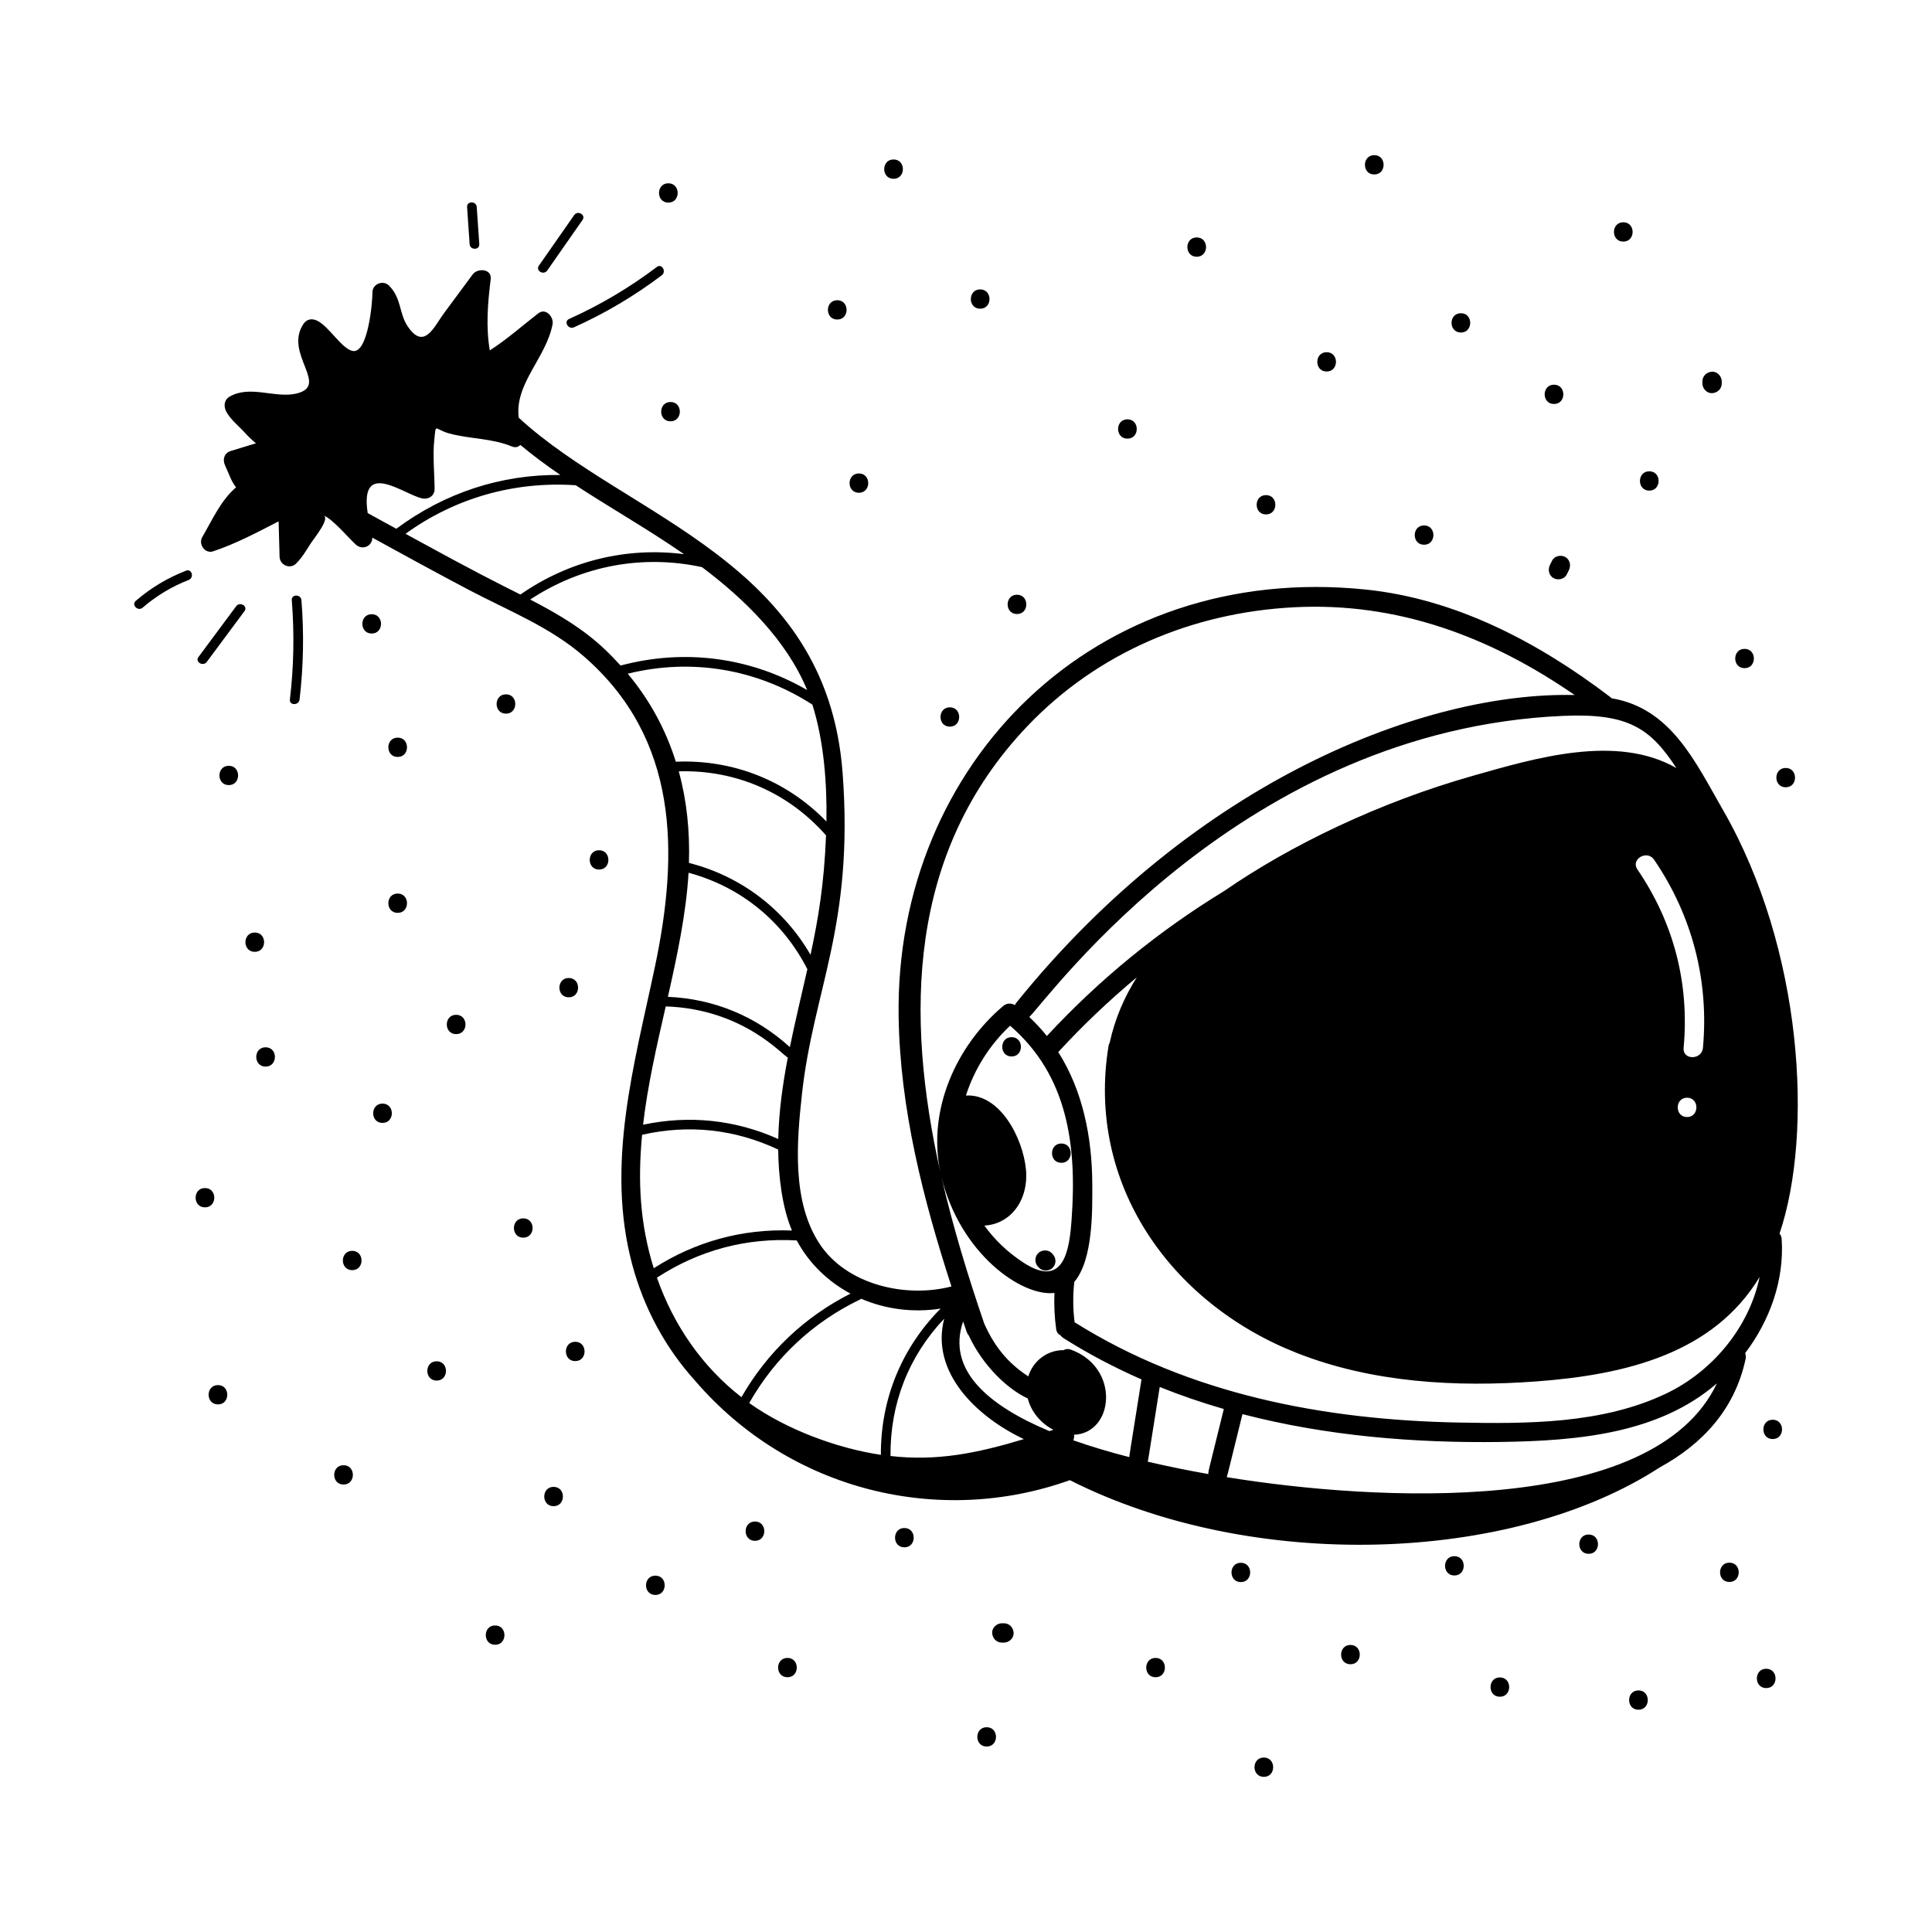<svg id="Layer_1" enable-background="new 0 0 300 300" height="512" viewBox="0 0 300 300" width="512" xmlns="http://www.w3.org/2000/svg"><g id="Log_Out"><g><path d="m85.96 230.879c-1.93 0-1.934 3 0 3 1.931 0 1.934-3 0-3z"/><path d="m117.231 239.259c1.931 0 1.934-3 0-3-1.93 0-1.934 3 0 3z"/><path d="m122.275 260.442c1.93 0 1.934-3 0-3-1.931 0-1.934 3 0 3z"/><path d="m76.881 255.399c1.931 0 1.934-3 0-3-1.93 0-1.933 3 0 3z"/><path d="m155.899 255.062c.785 0 1.536-.689 1.5-1.5-.036-.812-.659-1.5-1.5-1.5-.112 0-.224 0-.336 0-.785 0-1.536.69-1.5 1.5.037.813.659 1.5 1.5 1.5z"/><path d="m140.431 240.268c1.931 0 1.934-3 0-3-1.93 0-1.934 3 0 3z"/><path d="m179.436 260.442c1.93 0 1.934-3 0-3-1.931 0-1.934 3 0 3z"/><path d="m209.697 258.425c1.93 0 1.934-3 0-3-1.931 0-1.934 3 0 3z"/><path d="m192.677 245.667c1.931 0 1.934-3 0-3-1.93 0-1.933 3 0 3z"/><path d="m246.684 241.277c1.931 0 1.934-3 0-3-1.93 0-1.934 3 0 3z"/><path d="m254.418 265.486c1.93 0 1.934-3 0-3-1.931 0-1.934 3 0 3z"/><path d="m196.248 275.909c1.93 0 1.934-3 0-3-1.93 0-1.934 3 0 3z"/><path d="m225.837 244.639c1.93 0 1.934-3 0-3-1.931 0-1.934 3 0 3z"/><path d="m232.898 263.469c1.93 0 1.934-3 0-3-1.93 0-1.934 3 0 3z"/><path d="m268.54 245.648c1.93 0 1.934-3 0-3-1.93 0-1.934 3 0 3z"/><path d="m274.256 262.124c1.93 0 1.934-3 0-3-1.931 0-1.934 3 0 3z"/><path d="m153.209 268.202c-1.93 0-1.934 3 0 3 1.93 0 1.934-3 0-3z"/><path d="m101.764 247.665c1.93 0 1.934-3 0-3-1.931 0-1.934 3 0 3z"/><g><path d="m157.08 164.048c1.93 0 1.934-3 0-3-1.93 0-1.934 3 0 3z"/><path d="m164.806 180.563c1.931 0 1.934-3 0-3-1.93 0-1.934 3 0 3z"/><path d="m161.342 196.86c.562.584 1.556.565 2.121 0 .583-.583.563-1.536 0-2.121-.045-.047-.09-.094-.136-.142-.562-.583-1.557-.565-2.122 0-.583.584-.563 1.536 0 2.122.045.047.091.094.136.141z"/><path d="m33.094 85.608c3.638-1.216 6.836-2.946 10.169-4.652.05 1.833.1 3.665.15 5.498.035 1.288 1.621 1.993 2.561 1.061.901-.895 1.545-1.977 2.219-3.048.496-.788 3.099-3.934 2.068-4.405 1.382.477 4.066 3.703 5.026 4.532 1.044.902 2.538.18 2.528-1.107 5.023 2.751 10.042 5.511 15.111 8.175 6.094 3.202 12.494 5.698 17.749 10.272 14.72 12.81 14.762 30.449 11.016 48.206-3.214 15.233-7.677 30.675-3.525 46.2 1.812 6.775 5.158 12.967 9.756 18.047 14.808 17.234 38.107 22.663 58.202 15.451 28.287 14.327 68.545 12.999 91.599-1.979 6.505-3.555 11.631-8.895 13.332-16.833.073-.34.036-.644-.073-.904 3.835-5.063 6.089-11.307 5.678-17.696-.023-.359-.147-.652-.333-.877 5.269-15.604 3.643-44.199-8.795-65.795-4.272-7.419-8.048-15.787-17.283-17.326-.06-.063-.122-.126-.196-.183-11.104-8.458-23.94-15.259-38.011-16.703-42.037-4.315-73.077 26.995-72.505 66.277.208 14.318 3.792 28.353 8.204 41.943-7.12 1.844-16.247-.258-20.444-6.573-4.351-6.545-3.594-15.776-2.778-23.24 1.786-16.341 8.091-26.144 6.323-49.895-2.462-33.077-33.191-39.44-50.29-55.187-.692-5.278 4.286-9.339 5.25-14.527.208-1.116-1.056-2.573-2.204-1.694-2.312 1.772-4.912 4.092-7.544 5.765-.618-3.675-.327-7.293.139-11.043.206-1.654-2.032-1.788-2.795-.757-1.477 1.995-2.946 3.995-4.43 5.984-1.53 2.05-3.088 5.938-5.673 2.064-1.359-2.037-.938-4.379-2.904-6.32-.916-.904-2.572-.25-2.561 1.061.014 1.531-.695 9.542-3.056 9.099-1.747-.328-3.692-3.875-5.604-4.738-.774-.349-1.562-.195-2.052.538-3.118 4.669 4.218 9.616-1.168 10.829-3.271.737-7.183-1.396-10.344.49-.603.359-.825 1.032-.689 1.694.274 1.338 2.133 2.814 2.975 3.743.603.664 1.208 1.261 1.855 1.781-1.307.397-2.614.795-3.92 1.192-.997.303-1.302 1.316-.896 2.203.672 1.468.987 2.55 1.729 3.444-2.357 1.983-3.753 5.155-5.26 7.732-.633 1.083.426 2.627 1.694 2.204zm24-5.936c-1.28-8.471 5.668-2.847 8.492-2.274.939.191 1.905-.418 1.899-1.446-.016-2.494-.313-5.18-.048-7.657.292-2.741-.049-1.629 2.345-.982 3.212.868 6.601.728 9.709 2.017.547.228.993.077 1.309-.241 1.989 1.659 4.072 3.197 6.21 4.664-9.229-.106-18 2.793-25.473 8.353-1.48-.812-2.961-1.622-4.442-2.432zm5.875 3.216c7.722-5.589 16.91-8.174 26.425-7.541 5.548 3.625 11.361 6.918 16.821 10.705-8.902-1.147-17.865 1.018-25.409 6.267-4.06-2.052-6.445-3.186-17.838-9.431zm40.405 73.387c12.18.406 18.254 7.755 18.959 7.926-.807 4.207-1.394 8.427-1.486 12.661-6.676-2.984-13.789-3.738-20.991-2.216.713-6.166 2.127-12.266 3.517-18.37zm-3.668 19.933c7.254-1.646 14.433-.868 21.132 2.298.04 3.954.571 8.911 2.138 12.568-7.673-.295-14.976 1.703-21.462 5.857-2.157-6.925-2.493-13.562-1.809-20.723zm57.14-16.936c8.92 7.702 10.399 18.474 9.551 30.092-.329 4.5-1.083 10.856-7.463 6.702-2.506-1.632-4.522-3.592-6.081-5.763 4.051-.199 6.908-3.926 6.455-8.725-.458-4.837-4.024-11.787-9.321-11.463 1.283-4 3.593-7.768 6.859-10.844zm6.885 41.493c-.071 1.862.006 3.715.27 5.608.071.509.332.818.667.971.11.157.256.303.449.425 3.905 2.472 7.962 4.597 12.133 6.425-2.012 12.674-1.893 11.815-1.881 12.072-2.992-.771-5.934-1.639-8.704-2.618.117-.27.148-.57.11-.86 6.202-.244 7.222-10.41-.486-13.215-.451-.164-.838-.108-1.138.078-2.491-.025-4.718 1.621-5.477 4.075-3.282-2.142-5.316-4.768-6.845-8.208-2.516-7.339-4.86-14.992-6.636-22.746 2.912 11.93 12.498 18.617 17.539 17.993zm-14.18 4.425c.581 1.704.588 1.852.866 2.165 2.24 4.803 6.117 8.393 9.177 9.798.521 2.077 2.028 3.863 3.973 4.862-.208.067-.417.135-.625.203-9.521-3.983-15.971-9.504-13.391-17.028zm38.093 23.703c-3.065-.542-6.253-1.181-9.429-1.928.072-.218-.1.796 1.866-11.593 3.259 1.308 6.58 2.444 9.952 3.417-2.571 10.437-2.432 9.697-2.389 10.103zm-28.665-5.427c-7.332 2.216-13.521 3.443-20.699 2.624-.084-8.102 2.813-15.497 8.336-21.322-2.162 8.279 4.963 15.186 12.363 18.698zm31.51 5.909c.098-.24.654-2.553 2.438-9.791 13.035 3.389 26.723 4.519 40.202 4.321 11.966-.176 24.474-1.307 33.475-9.102-9.866 20.857-53.3 18.274-76.114 14.572zm68.203-12.973c-9.882 4.712-21.54 4.697-32.262 4.489-20.806-.404-41.745-4.373-59.564-15.571-.268-2.074-.279-4.185-.05-6.264 2.959-3.486 2.8-11.278 2.794-15.043-.011-7.403-1.479-14.647-5.283-20.651 3.823-4.157 7.897-8.02 12.197-11.606-1.928 3.04-3.391 6.396-4.208 10.138-.082.142-.148.305-.181.503-3.503 21.423 9.613 39.936 29.173 47.668 11.777 4.656 24.793 5.365 37.304 4.437 13.831-1.026 27.447-4.338 34.621-16.215-1.621 7.817-7.313 14.67-14.541 18.116zm2.74-53.683c.917-9.985-1.52-19.425-7.174-27.71-1.092-1.601 1.509-3.1 2.59-1.514 5.912 8.664 8.543 18.779 7.584 29.225-.176 1.91-3.177 1.922-3 0zm.535 10.734c-1.934 0-1.93-3 0-3 1.934 0 1.931 3 0 3zm-1.655-54.19c-9.33-5.333-21.937-1.534-31.515 1.176-14.617 4.136-28.382 10.785-38.667 17.891-10.203 6.225-19.438 13.763-27.575 22.542-.823-1.031-1.727-2.016-2.721-2.946 3.504-3.604 33.298-44.595 82.888-46.765 10.078-.441 13.525 1.886 17.591 8.102zm-100.847-6.436c10.904-11.485 25.67-17.691 41.392-18.526 16.197-.86 30.642 4.635 43.655 13.622-23.142-.535-58.709 13.106-86.697 47.778-.098.121-.166.247-.222.374-.528-.315-1.225-.366-1.817.135-7.355 6.22-11.77 16.173-9.763 25.781-5.446-24.335-5.13-49.59 13.452-69.164zm-13.404 90.369c-6.066 6.115-9.325 14.083-9.279 22.713-6.895-1.036-14.719-3.959-20.443-8.048 4.009-7.051 9.896-12.562 17.228-16.085.062-.03.099-.073.146-.111 3.789 1.631 8.083 2.206 12.35 1.531zm-13.994-2.323c-7.146 3.614-12.951 9.135-16.933 16.079-6.151-4.776-10.567-11.248-13.125-18.556 6.563-4.275 13.893-6.227 21.709-5.781 1.921 3.585 4.863 6.394 8.35 8.258zm-9.417-38.277c-5.291-4.812-11.806-7.501-18.94-7.809 1.392-6.152 2.842-12.934 3.209-19.266 8.062 2.164 14.637 7.493 18.447 14.978-.904 4.022-1.893 8.054-2.716 12.097zm3.208-14.335c-4.129-7.139-10.852-12.223-18.88-14.271.154-4.933-.338-9.706-1.578-14.218 8.874-.25 16.999 3.294 22.866 9.944-.295 7.511-1.189 12.87-2.408 18.545zm2.471-20.693c-6.132-6.339-14.471-9.669-23.384-9.289-1.552-4.925-4.007-9.523-7.469-13.666 9.917-2.451 20.064-.746 28.671 4.8 1.789 5.682 2.28 12.197 2.182 18.155zm-2.996-20.415c-8.798-5.106-19.058-6.461-28.968-3.805-3.408-3.759-6.673-6.449-14.037-10.251 7.981-5.261 17.418-7.033 26.676-5.031 6.601 4.947 13.173 11.394 16.329 19.087z"/><path d="m46.517 108.617c.605-5.138.703-10.261.292-15.417-.076-.956-1.577-.964-1.5 0 .411 5.157.313 10.28-.292 15.417-.113.957 1.388.949 1.5 0z"/><path d="m32.111 102.78c1.952-2.629 3.903-5.259 5.855-7.888.576-.776-.726-1.524-1.295-.757-1.952 2.629-3.903 5.258-5.855 7.888-.576.776.726 1.524 1.295.757z"/><path d="m28.9 88.609c-2.876 1.117-5.475 2.672-7.812 4.687-.732.632.333 1.688 1.061 1.061 2.134-1.84 4.523-3.281 7.15-4.301.89-.346.503-1.796-.399-1.446z"/><path d="m89.122 50.825c4.851-2.179 9.396-4.874 13.637-8.083.76-.575.013-1.878-.757-1.295-4.24 3.209-8.786 5.903-13.637 8.083-.879.395-.117 1.688.757 1.295z"/><path d="m84.972 42.007c1.828-2.617 3.656-5.233 5.484-7.851.554-.793-.746-1.543-1.295-.757-1.828 2.617-3.656 5.233-5.484 7.851-.554.793.746 1.543 1.295.757z"/><path d="m74.423 37.907c-.131-1.918-.263-3.837-.394-5.755-.065-.958-1.566-.965-1.5 0 .131 1.918.263 3.837.394 5.755.065.958 1.566.965 1.5 0z"/><path d="m130.008 49.618c1.93 0 1.934-3 0-3-1.93 0-1.934 3 0 3z"/><path d="m133.37 76.518c1.931 0 1.934-3 0-3-1.93 0-1.934 3 0 3z"/><path d="m175.065 68.112c1.93 0 1.934-3 0-3-1.931 0-1.934 3 0 3z"/><path d="m147.492 112.832c1.931 0 1.934-3 0-3-1.93 0-1.934 3 0 3z"/><path d="m152.2 47.937c1.93 0 1.934-3 0-3-1.93 0-1.934 3 0 3z"/><path d="m226.846 51.636c1.93 0 1.934-3 0-3-1.931 0-1.934 3 0 3z"/><path d="m157.916 95.347c1.93 0 1.934-3 0-3-1.931 0-1.934 3 0 3z"/><path d="m185.824 39.867c1.93 0 1.934-3 0-3-1.931 0-1.934 3 0 3z"/><path d="m221.13 84.588c1.93 0 1.934-3 0-3-1.93 0-1.934 3 0 3z"/><path d="m256.099 76.182c1.93 0 1.934-3 0-3-1.931 0-1.934 3 0 3z"/><path d="m61.751 114.539c-1.93 0-1.934 3 0 3 1.931 0 1.934-3 0-3z"/><path d="m78.563 107.815c-1.93 0-1.933 3 0 3 1.931 0 1.934-3 0-3z"/><path d="m93.021 135.024c1.931 0 1.934-3 0-3-1.93 0-1.934 3 0 3z"/><path d="m70.829 160.578c1.931 0 1.934-3 0-3-1.93 0-1.934 3 0 3z"/><path d="m39.559 144.802c-1.93 0-1.934 3 0 3 1.931 0 1.934-3 0-3z"/><path d="m61.751 138.749c-1.93 0-1.934 3 0 3 1.931 0 1.934-3 0-3z"/><path d="m57.716 95.374c-1.931 0-1.934 3 0 3 1.93 0 1.934-3 0-3z"/><path d="m35.524 118.91c-1.931 0-1.934 3 0 3 1.93 0 1.933-3 0-3z"/><path d="m41.24 165.622c1.931 0 1.934-3 0-3-1.93 0-1.934 3 0 3z"/><path d="m54.69 194.229c-1.93 0-1.934 3 0 3 1.931 0 1.934-3 0-3z"/><path d="m81.253 192.185c1.93 0 1.933-3 0-3-1.931 0-1.934 3 0 3z"/><path d="m88.314 151.862c-1.931 0-1.934 3 0 3 1.93 0 1.933-3 0-3z"/><path d="m31.825 187.478c1.93 0 1.934-3 0-3-1.931 0-1.934 3 0 3z"/><path d="m59.397 174.365c1.93 0 1.934-3 0-3-1.93 0-1.934 3 0 3z"/><path d="m53.345 227.517c-1.931 0-1.934 3 0 3 1.93 0 1.934-3 0-3z"/><path d="m33.843 218.076c1.93 0 1.933-3 0-3-1.931 0-1.934 3 0 3z"/><path d="m89.322 211.351c1.931 0 1.934-3 0-3-1.93 0-1.934 3 0 3z"/><path d="m67.803 214.377c1.931 0 1.934-3 0-3-1.93 0-1.933 3 0 3z"/><path d="m275.265 220.456c-1.931 0-1.934 3 0 3 1.93 0 1.933-3 0-3z"/><path d="m104.117 62.422c-1.931 0-1.934 3 0 3 1.93 0 1.934-3 0-3z"/><path d="m103.781 31.462c1.931 0 1.934-3 0-3-1.93 0-1.934 3 0 3z"/><path d="m138.75 27.763c1.931 0 1.934-3 0-3-1.93 0-1.934 3 0 3z"/><path d="m196.584 79.88c1.93 0 1.933-3 0-3-1.931 0-1.934 3 0 3z"/><path d="m205.999 57.688c1.93 0 1.934-3 0-3-1.93 0-1.934 3 0 3z"/><path d="m213.396 27.091c1.93 0 1.934-3 0-3-1.931 0-1.934 3 0 3z"/><path d="m241.018 87.038c-.112.225-.224.449-.336.673-.362.724-.193 1.625.538 2.052.665.389 1.688.189 2.052-.538.112-.224.224-.449.336-.673.362-.724.193-1.625-.538-2.052-.665-.389-1.688-.189-2.052.538z"/><path d="m252.064 37.514c1.931 0 1.934-3 0-3-1.93 0-1.934 3 0 3z"/><path d="m270.893 103.754c1.931 0 1.934-3 0-3-1.93 0-1.933 3 0 3z"/><path d="m241.304 62.732c1.931 0 1.934-3 0-3-1.93 0-1.934 3 0 3z"/><path d="m265.85 61.051c.812-.036 1.5-.659 1.5-1.5 0-.112 0-.224 0-.336 0-.785-.69-1.536-1.5-1.5-.812.036-1.5.659-1.5 1.5v.336c0 .785.69 1.537 1.5 1.5z"/><path d="m277.282 122.247c1.931 0 1.934-3 0-3-1.93 0-1.934 3 0 3z"/></g></g></g></svg>